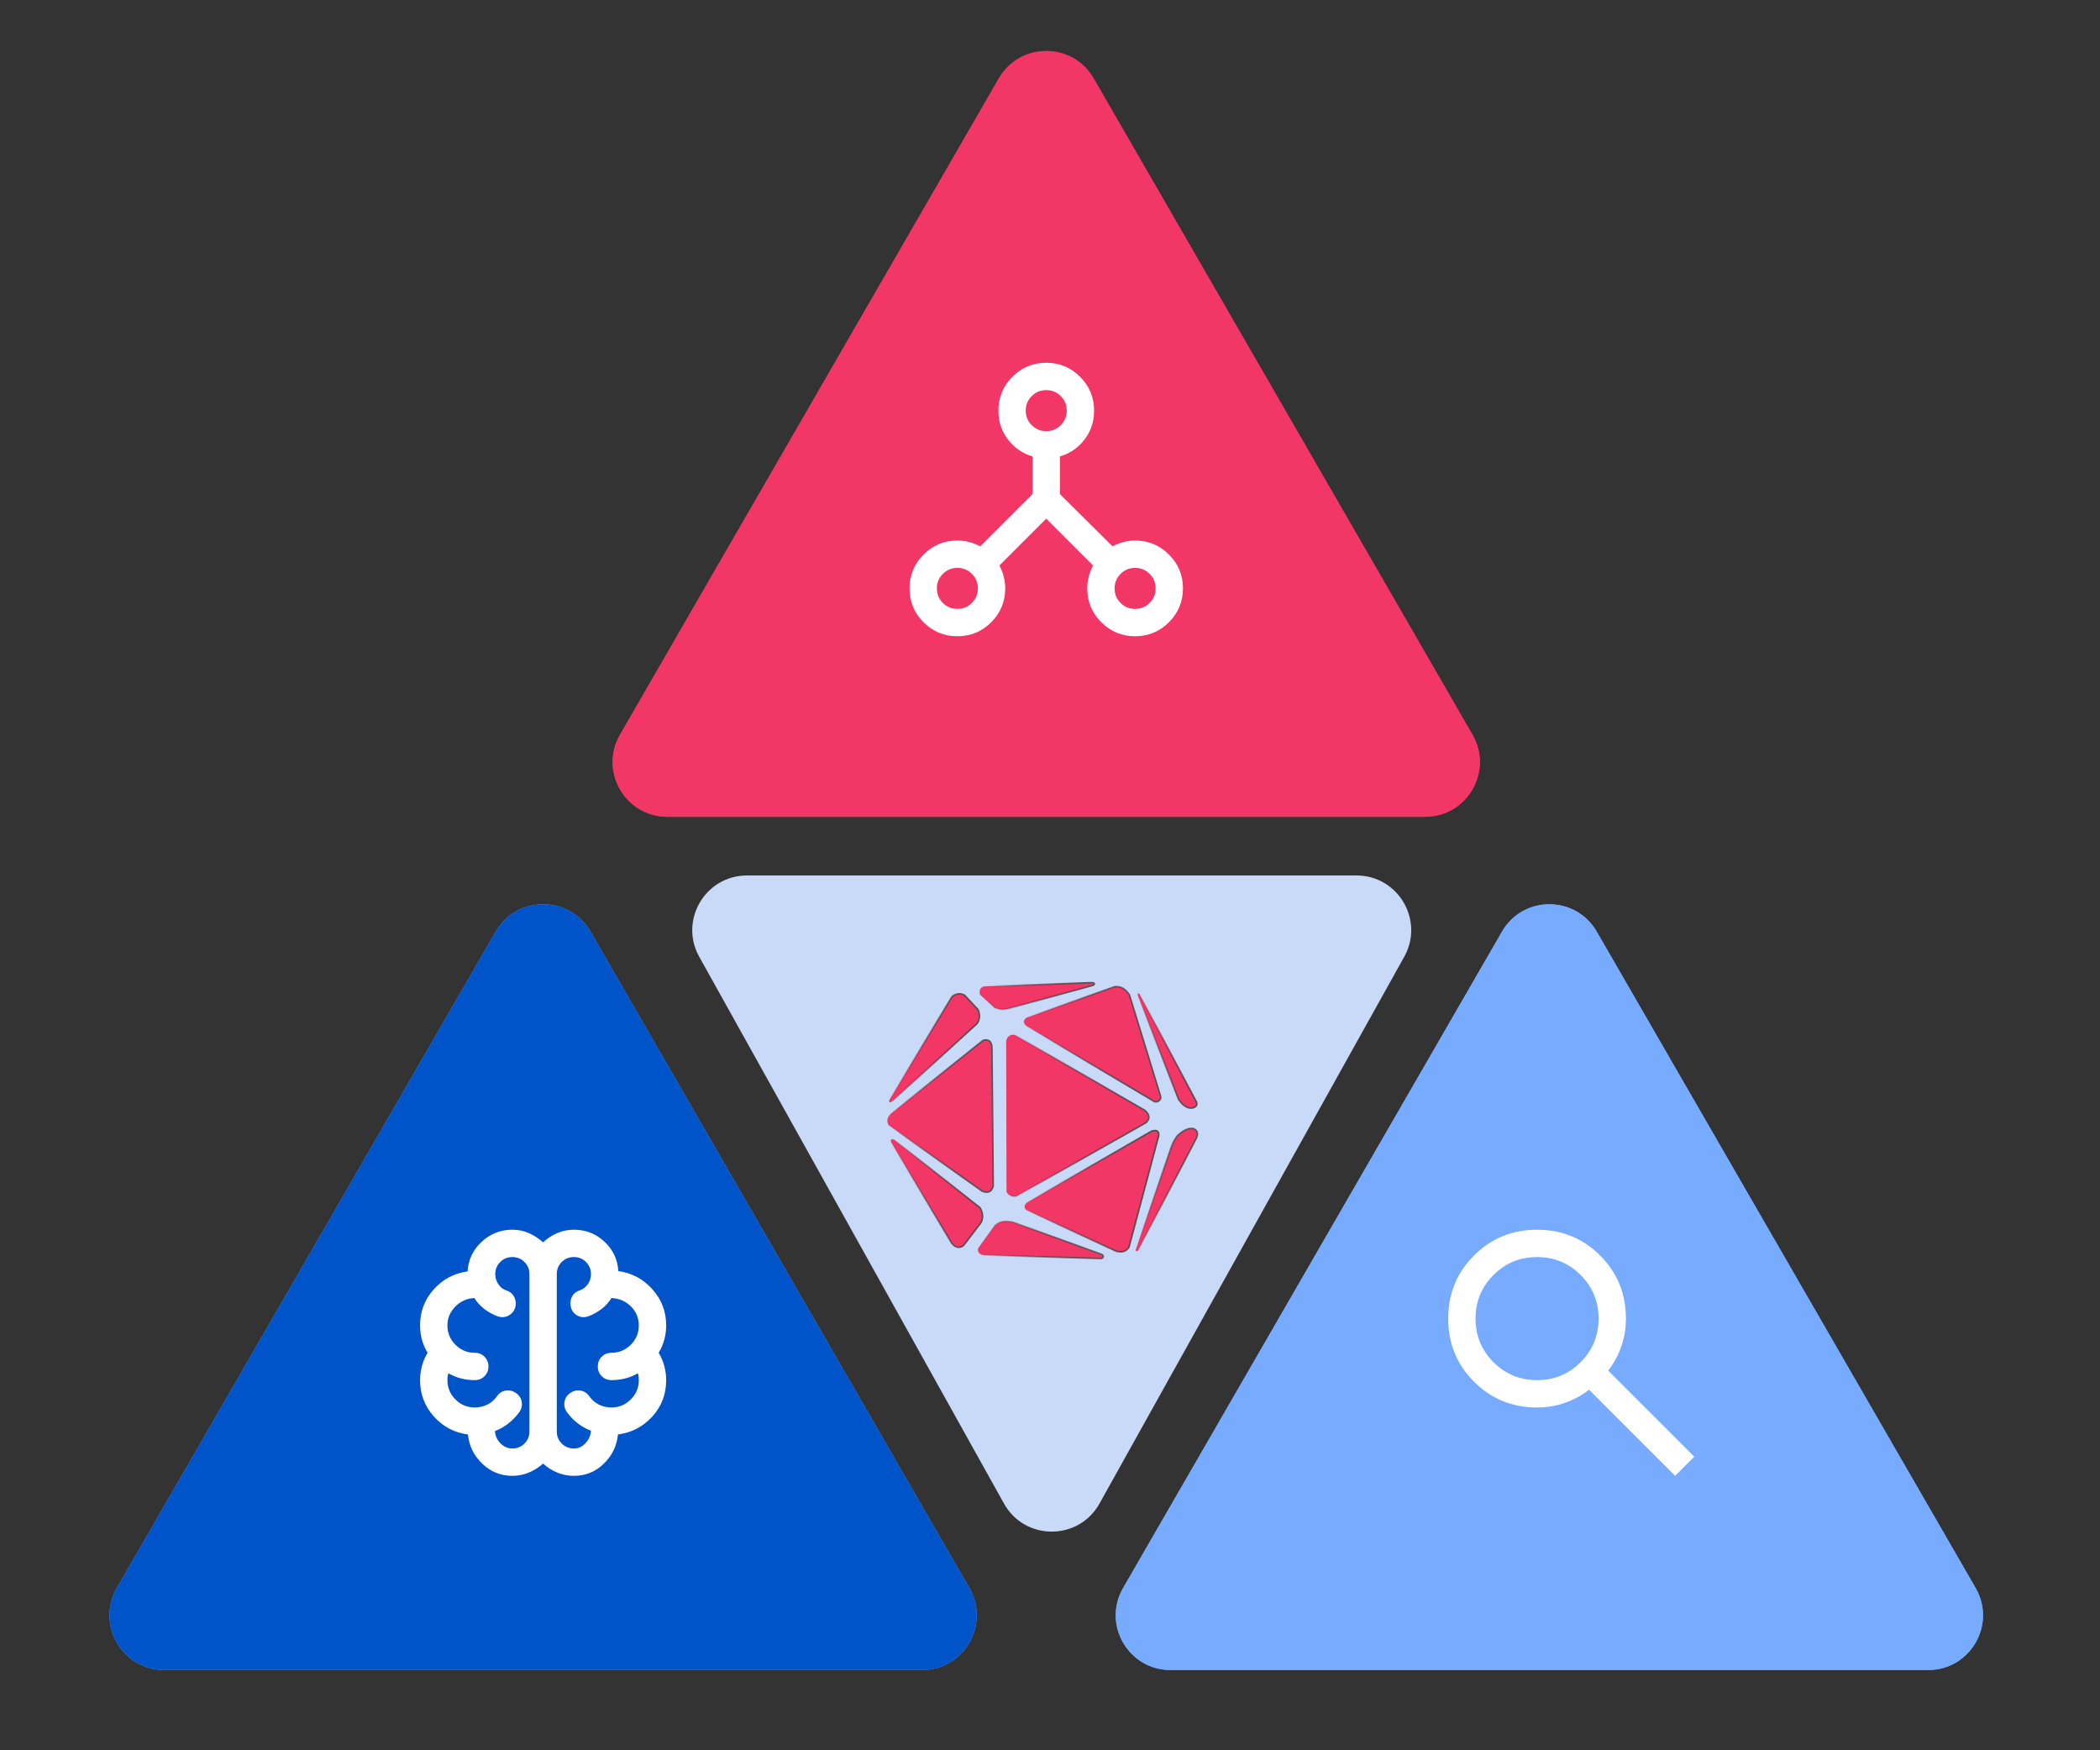 <?xml version="1.0" encoding="UTF-8" standalone="no"?>
<svg
   width="192"
   height="160"
   viewBox="0 0 192 160"
   fill="none"
   version="1.1"
   id="svg40"
   sodipodi:docname="triangles_new.svg"
   inkscape:version="1.3.2 (091e20ef0f, 2023-11-25)"
   xmlns:inkscape="http://www.inkscape.org/namespaces/inkscape"
   xmlns:sodipodi="http://sodipodi.sourceforge.net/DTD/sodipodi-0.dtd"
   xmlns:xlink="http://www.w3.org/1999/xlink"
   xmlns="http://www.w3.org/2000/svg"
   xmlns:svg="http://www.w3.org/2000/svg">
  <rect x="0" y="0" width="192" height="160" fill="#333333" stroke="none"/>
  <sodipodi:namedview
     id="namedview40"
     pagecolor="#ffffff"
     bordercolor="#000000"
     borderopacity="0.25"
     inkscape:showpageshadow="2"
     inkscape:pageopacity="0.0"
     inkscape:pagecheckerboard="0"
     inkscape:deskcolor="#d1d1d1"
     inkscape:zoom="2.875"
     inkscape:cx="129.04348"
     inkscape:cy="89.217391"
     inkscape:window-width="1876"
     inkscape:window-height="1138"
     inkscape:window-x="0"
     inkscape:window-y="0"
     inkscape:window-maximized="1"
     inkscape:current-layer="svg40" />
  <path
     d="m 137.326,85.163 c 1.924,-3.333 6.736,-3.333 8.66,0 l 34.641,60 c 1.925,3.333 -0.481,7.5 -4.33,7.5 h -69.282 c -3.849,0 -6.255,-4.167 -4.33,-7.5 z"
     fill="#77abff"
     id="path1" />
  <path
     d="m 137.326,85.163 c 1.924,-3.333 6.736,-3.333 8.66,0 l 34.641,60 c 1.925,3.333 -0.481,7.5 -4.33,7.5 h -69.282 c -3.849,0 -6.255,-4.167 -4.33,-7.5 z"
     fill="#77abff"
     id="path2" />
  <path
     d="m 100.526,137.445 c -1.906,3.421 -6.827,3.421 -8.734,0 L 63.93,87.464 c -1.858,-3.333 0.552,-7.434 4.367,-7.434 h 55.722 c 3.816,0 6.226,4.102 4.368,7.434 z"
     fill="#c8daf7"
     id="path4" />
  <path
     d="m 45.326,85.163 c 1.925,-3.333 6.736,-3.333 8.66,0 l 34.641,60 c 1.925,3.333 -0.481,7.5 -4.33,7.5 h -69.282 c -3.849,0 -6.255,-4.167 -4.33,-7.5 z"
     fill="#77abff"
     id="path5" />
  <path
     d="m 45.326,85.163 c 1.925,-3.333 6.736,-3.333 8.66,0 l 34.641,60 c 1.925,3.333 -0.481,7.5 -4.33,7.5 h -69.282 c -3.849,0 -6.255,-4.167 -4.33,-7.5 z"
     fill="#0054c9"
     id="path6" />
  <path
     d="m 91.326,7.163 c 1.925,-3.333 6.736,-3.333 8.66,0 l 34.641,60 c 1.925,3.333 -0.481,7.5 -4.33,7.5 h -69.282 c -3.849,0 -6.255,-4.167 -4.33,-7.5 z"
     fill="#f23665"
     id="path7" />
  <path
     d="m 91.326,7.163 c 1.925,-3.333 6.736,-3.333 8.66,0 l 34.641,60 c 1.925,3.333 -0.481,7.5 -4.33,7.5 h -69.282 c -3.849,0 -6.255,-4.167 -4.33,-7.5 z"
     fill="#f23665"
     id="path8" />
  <path
     d="m 87.531,58.163 c -1.208,0 -2.24,-0.427 -3.094,-1.281 -0.854,-0.854 -1.281,-1.885 -1.281,-3.094 0,-1.208 0.427,-2.24 1.281,-3.094 0.854,-0.854 1.885,-1.281 3.094,-1.281 0.375,0 0.74,0.047 1.094,0.141 0.354,0.094 0.687,0.224 1,0.391 l 4.781,-4.781 v -3.438 c -0.917,-0.271 -1.667,-0.786 -2.25,-1.547 -0.583,-0.76 -0.875,-1.641 -0.875,-2.641 0,-1.208 0.427,-2.24 1.281,-3.094 0.854,-0.854 1.885,-1.281 3.094,-1.281 1.208,0 2.24,0.427 3.094,1.281 0.854,0.854 1.281,1.885 1.281,3.094 0,1 -0.292,1.88 -0.875,2.641 -0.583,0.76 -1.333,1.276 -2.25,1.547 v 3.438 l 4.812,4.781 c 0.313,-0.167 0.641,-0.297 0.985,-0.391 0.344,-0.094 0.703,-0.141 1.078,-0.141 1.208,0 2.24,0.427 3.094,1.281 0.854,0.854 1.281,1.885 1.281,3.094 0,1.208 -0.427,2.24 -1.281,3.094 -0.854,0.854 -1.886,1.281 -3.094,1.281 -1.208,0 -2.24,-0.427 -3.094,-1.281 -0.854,-0.854 -1.281,-1.885 -1.281,-3.094 0,-0.375 0.047,-0.74 0.141,-1.094 0.094,-0.354 0.224,-0.687 0.39,-1 l -4.281,-4.281 -4.281,4.281 c 0.167,0.313 0.297,0.646 0.391,1 0.094,0.354 0.141,0.719 0.141,1.094 0,1.208 -0.427,2.24 -1.281,3.094 -0.854,0.854 -1.885,1.281 -3.094,1.281 z m 16.25,-2.5 c 0.521,0 0.964,-0.182 1.328,-0.547 0.365,-0.365 0.547,-0.807 0.547,-1.328 0,-0.521 -0.182,-0.964 -0.547,-1.328 -0.364,-0.365 -0.807,-0.547 -1.328,-0.547 -0.521,0 -0.964,0.182 -1.328,0.547 -0.365,0.365 -0.547,0.807 -0.547,1.328 0,0.521 0.182,0.964 0.547,1.328 0.364,0.365 0.807,0.547 1.328,0.547 z m -8.125,-16.25 c 0.521,0 0.964,-0.182 1.328,-0.547 0.365,-0.365 0.547,-0.807 0.547,-1.328 0,-0.521 -0.182,-0.964 -0.547,-1.328 -0.365,-0.365 -0.807,-0.547 -1.328,-0.547 -0.521,0 -0.964,0.182 -1.328,0.547 -0.365,0.365 -0.547,0.807 -0.547,1.328 0,0.521 0.182,0.964 0.547,1.328 0.365,0.365 0.807,0.547 1.328,0.547 z m -8.125,16.25 c 0.521,0 0.964,-0.182 1.328,-0.547 0.365,-0.365 0.547,-0.807 0.547,-1.328 0,-0.521 -0.182,-0.964 -0.547,-1.328 -0.365,-0.365 -0.807,-0.547 -1.328,-0.547 -0.521,0 -0.964,0.182 -1.328,0.547 -0.365,0.365 -0.547,0.807 -0.547,1.328 0,0.521 0.182,0.964 0.547,1.328 0.365,0.365 0.807,0.547 1.328,0.547 z"
     fill="#ffffff"
     id="path9" />
  <path
     d="m 46.844,134.913 c -1.062,0 -1.979,-0.37 -2.75,-1.109 -0.771,-0.74 -1.208,-1.631 -1.312,-2.672 -1.25,-0.167 -2.292,-0.719 -3.125,-1.657 -0.833,-0.937 -1.25,-2.041 -1.25,-3.312 0,-0.438 0.057,-0.87 0.172,-1.297 0.115,-0.427 0.286,-0.828 0.516,-1.203 -0.229,-0.375 -0.401,-0.771 -0.516,-1.188 -0.115,-0.416 -0.172,-0.854 -0.172,-1.312 0,-1.271 0.417,-2.37 1.25,-3.297 0.833,-0.927 1.865,-1.474 3.094,-1.641 0.062,-1.062 0.489,-1.963 1.281,-2.703 0.792,-0.739 1.729,-1.109 2.812,-1.109 0.542,0 1.047,0.104 1.516,0.312 0.469,0.209 0.901,0.49 1.297,0.844 0.375,-0.354 0.802,-0.635 1.281,-0.844 0.479,-0.208 0.99,-0.312 1.531,-0.312 1.083,0 2.016,0.365 2.797,1.094 0.781,0.729 1.203,1.625 1.266,2.687 1.229,0.167 2.266,0.719 3.109,1.657 0.844,0.937 1.266,2.041 1.266,3.312 0,0.458 -0.057,0.896 -0.172,1.312 -0.115,0.417 -0.286,0.813 -0.516,1.188 0.229,0.375 0.401,0.776 0.516,1.203 0.115,0.427 0.172,0.859 0.172,1.297 0,1.292 -0.422,2.401 -1.266,3.328 -0.844,0.927 -1.891,1.474 -3.141,1.641 -0.104,1.041 -0.536,1.932 -1.297,2.672 -0.76,0.739 -1.672,1.109 -2.734,1.109 -0.521,0 -1.026,-0.099 -1.516,-0.297 -0.49,-0.198 -0.922,-0.474 -1.297,-0.828 -0.396,0.354 -0.833,0.63 -1.312,0.828 -0.479,0.198 -0.979,0.297 -1.5,0.297 z m 4.062,-18.438 v 14.376 c 0,0.437 0.151,0.807 0.453,1.109 0.302,0.302 0.672,0.453 1.109,0.453 0.417,0 0.776,-0.167 1.078,-0.5 0.302,-0.333 0.464,-0.708 0.484,-1.125 -0.438,-0.167 -0.839,-0.391 -1.203,-0.672 -0.365,-0.281 -0.693,-0.62 -0.984,-1.015 -0.208,-0.292 -0.286,-0.605 -0.234,-0.938 0.052,-0.333 0.224,-0.604 0.516,-0.812 0.292,-0.209 0.604,-0.287 0.937,-0.235 0.333,0.052 0.604,0.224 0.813,0.516 0.229,0.333 0.521,0.588 0.875,0.765 0.354,0.177 0.74,0.266 1.156,0.266 0.688,0 1.276,-0.245 1.766,-0.734 0.49,-0.49 0.734,-1.078 0.734,-1.766 0,-0.104 -0.005,-0.208 -0.016,-0.312 -0.01,-0.105 -0.036,-0.209 -0.078,-0.313 -0.354,0.208 -0.734,0.365 -1.141,0.469 -0.406,0.104 -0.828,0.156 -1.266,0.156 -0.354,0 -0.651,-0.12 -0.891,-0.359 -0.24,-0.24 -0.359,-0.537 -0.359,-0.891 0,-0.354 0.12,-0.651 0.359,-0.891 0.24,-0.239 0.536,-0.359 0.891,-0.359 0.688,0 1.276,-0.245 1.766,-0.734 0.49,-0.49 0.734,-1.078 0.734,-1.766 0,-0.688 -0.245,-1.271 -0.734,-1.75 -0.49,-0.479 -1.078,-0.729 -1.766,-0.75 -0.229,0.375 -0.526,0.703 -0.891,0.984 -0.365,0.282 -0.766,0.506 -1.203,0.672 -0.333,0.125 -0.656,0.115 -0.969,-0.031 -0.312,-0.146 -0.521,-0.385 -0.625,-0.719 -0.104,-0.333 -0.088,-0.656 0.047,-0.968 0.135,-0.313 0.37,-0.521 0.703,-0.626 0.312,-0.104 0.568,-0.291 0.766,-0.562 0.198,-0.271 0.297,-0.583 0.297,-0.938 0,-0.437 -0.151,-0.807 -0.453,-1.109 -0.302,-0.302 -0.672,-0.453 -1.109,-0.453 -0.438,0 -0.807,0.151 -1.109,0.453 -0.302,0.302 -0.453,0.672 -0.453,1.109 z m -2.5,14.376 v -14.376 c 0,-0.437 -0.151,-0.807 -0.453,-1.109 -0.302,-0.302 -0.672,-0.453 -1.109,-0.453 -0.438,0 -0.807,0.151 -1.109,0.453 -0.302,0.302 -0.453,0.672 -0.453,1.109 0,0.334 0.094,0.641 0.281,0.922 0.188,0.282 0.438,0.474 0.75,0.578 0.333,0.105 0.573,0.313 0.719,0.626 0.146,0.312 0.167,0.635 0.062,0.968 -0.125,0.334 -0.344,0.573 -0.656,0.719 -0.312,0.146 -0.635,0.156 -0.969,0.031 -0.438,-0.166 -0.839,-0.39 -1.203,-0.672 -0.365,-0.281 -0.661,-0.609 -0.891,-0.984 -0.667,0.021 -1.245,0.276 -1.734,0.766 -0.49,0.489 -0.734,1.067 -0.734,1.734 0,0.688 0.245,1.276 0.734,1.766 0.49,0.489 1.078,0.734 1.766,0.734 0.354,0 0.651,0.12 0.891,0.359 0.24,0.24 0.359,0.537 0.359,0.891 0,0.354 -0.12,0.651 -0.359,0.891 -0.24,0.239 -0.536,0.359 -0.891,0.359 -0.438,0 -0.859,-0.052 -1.266,-0.156 -0.406,-0.104 -0.786,-0.261 -1.141,-0.469 -0.042,0.104 -0.068,0.208 -0.078,0.313 -0.01,0.104 -0.016,0.208 -0.016,0.312 0,0.688 0.245,1.276 0.734,1.766 0.49,0.489 1.078,0.734 1.766,0.734 0.417,0 0.802,-0.089 1.156,-0.266 0.354,-0.177 0.646,-0.432 0.875,-0.765 0.208,-0.292 0.479,-0.464 0.813,-0.516 0.333,-0.052 0.646,0.026 0.937,0.235 0.292,0.208 0.464,0.479 0.516,0.812 0.052,0.333 -0.026,0.646 -0.234,0.938 -0.292,0.395 -0.625,0.739 -1,1.031 -0.375,0.291 -0.781,0.521 -1.219,0.687 0.021,0.417 0.187,0.787 0.5,1.11 0.312,0.323 0.677,0.484 1.094,0.484 0.438,0 0.807,-0.151 1.109,-0.453 0.302,-0.302 0.453,-0.672 0.453,-1.109 z"
     fill="#ffffff"
     id="path10" />
  <path
     d="m 153.156,134.913 -7.875,-7.875 c -0.625,0.5 -1.344,0.896 -2.156,1.187 -0.813,0.292 -1.677,0.438 -2.594,0.438 -2.271,0 -4.193,-0.786 -5.766,-2.359 -1.573,-1.573 -2.359,-3.495 -2.359,-5.766 0,-2.271 0.786,-4.193 2.359,-5.766 1.573,-1.573 3.495,-2.359 5.766,-2.359 2.271,0 4.193,0.786 5.766,2.359 1.573,1.573 2.359,3.495 2.359,5.766 0,0.917 -0.146,1.781 -0.438,2.594 -0.291,0.812 -0.687,1.531 -1.187,2.156 l 7.875,7.875 z m -12.625,-8.75 c 1.563,0 2.891,-0.547 3.984,-1.641 1.094,-1.093 1.641,-2.421 1.641,-3.984 0,-1.563 -0.547,-2.891 -1.641,-3.984 -1.093,-1.094 -2.421,-1.641 -3.984,-1.641 -1.563,0 -2.891,0.547 -3.984,1.641 -1.094,1.093 -1.641,2.421 -1.641,3.984 0,1.563 0.547,2.891 1.641,3.984 1.093,1.094 2.421,1.641 3.984,1.641 z"
     fill="#ffffff"
     id="path11" />
  <defs
     id="defs40">
    <linearGradient
       id="paint0_linear_5_47"
       x1="94.507"
       y1="96.765"
       x2="105.23"
       y2="96.765"
       gradientUnits="userSpaceOnUse">
      <stop
         stop-opacity="0"
         id="stop21" />
      <stop
         offset="1"
         stop-color="#575454"
         id="stop22" />
    </linearGradient>
    <linearGradient
       id="paint1_linear_5_47"
       x1="103.314"
       y1="97.269"
       x2="108.022"
       y2="97.269"
       gradientUnits="userSpaceOnUse">
      <stop
         stop-opacity="0"
         id="stop23" />
      <stop
         offset="1"
         stop-color="#555151"
         id="stop24" />
    </linearGradient>
    <linearGradient
       id="paint2_linear_5_47"
       x1="93.137"
       y1="102.298"
       x2="104.305"
       y2="102.298"
       gradientUnits="userSpaceOnUse">
      <stop
         stop-opacity="0"
         id="stop25" />
      <stop
         offset="1"
         stop-color="#565555"
         id="stop26" />
    </linearGradient>
    <linearGradient
       id="paint3_linear_5_47"
       x1="94.559"
       y1="108.142"
       x2="105.071"
       y2="108.142"
       gradientUnits="userSpaceOnUse">
      <stop
         stop-opacity="0"
         id="stop27" />
      <stop
         offset="1"
         stop-color="#544F4F"
         id="stop28" />
    </linearGradient>
    <linearGradient
       id="paint4_linear_5_47"
       x1="103.17"
       y1="108.034"
       x2="108.062"
       y2="108.034"
       gradientUnits="userSpaceOnUse">
      <stop
         stop-opacity="0"
         id="stop29" />
      <stop
         offset="1"
         stop-color="#5D5757"
         id="stop30" />
    </linearGradient>
    <linearGradient
       id="paint5_linear_5_47"
       x1="91.08"
       y1="93.037"
       x2="100.087"
       y2="93.037"
       gradientUnits="userSpaceOnUse">
      <stop
         stop-opacity="0"
         id="stop31" />
      <stop
         offset="1"
         stop-color="#5E5454"
         id="stop32" />
    </linearGradient>
    <linearGradient
       id="paint6_linear_5_47"
       x1="90.952"
       y1="111.908"
       x2="100.778"
       y2="111.908"
       gradientUnits="userSpaceOnUse">
      <stop
         stop-opacity="0"
         id="stop33" />
      <stop
         offset="1"
         stop-color="#5D5D5D"
         id="stop34" />
    </linearGradient>
    <linearGradient
       id="paint7_linear_5_47"
       x1="83.938"
       y1="102.323"
       x2="92.257"
       y2="102.323"
       gradientUnits="userSpaceOnUse">
      <stop
         stop-opacity="0"
         id="stop35" />
      <stop
         offset="1"
         stop-color="#565656"
         id="stop36" />
    </linearGradient>
    <linearGradient
       id="paint8_linear_5_47"
       x1="84.077"
       y1="97.063"
       x2="91.189"
       y2="97.063"
       gradientUnits="userSpaceOnUse">
      <stop
         stop-opacity="0"
         id="stop37" />
      <stop
         offset="1"
         stop-color="#545252"
         id="stop38" />
    </linearGradient>
    <linearGradient
       id="paint9_linear_5_47"
       x1="84.21"
       y1="108.303"
       x2="91.429"
       y2="108.303"
       gradientUnits="userSpaceOnUse">
      <stop
         stop-opacity="0"
         id="stop39" />
      <stop
         offset="1"
         stop-color="#545252"
         id="stop40" />
    </linearGradient>
    <linearGradient
       id="linearGradient40"
       inkscape:collect="always">
      <stop
         style="stop-color:#000000;stop-opacity:0;"
         offset="0"
         id="stop42" />
      <stop
         style="stop-color:#575454;stop-opacity:1;"
         offset="1"
         id="stop41" />
    </linearGradient>
    <linearGradient
       id="linearGradient43"
       inkscape:collect="always">
      <stop
         style="stop-color:#000000;stop-opacity:0;"
         offset="0"
         id="stop44" />
      <stop
         style="stop-color:#555151;stop-opacity:1;"
         offset="1"
         id="stop43" />
    </linearGradient>
    <linearGradient
       id="linearGradient46"
       inkscape:collect="always">
      <stop
         style="stop-color:#000000;stop-opacity:0;"
         offset="0"
         id="stop47" />
      <stop
         style="stop-color:#565555;stop-opacity:1;"
         offset="1"
         id="stop46" />
    </linearGradient>
    <linearGradient
       id="linearGradient48"
       inkscape:collect="always">
      <stop
         style="stop-color:#000000;stop-opacity:0;"
         offset="0"
         id="stop49" />
      <stop
         style="stop-color:#544f4f;stop-opacity:1;"
         offset="1"
         id="stop48" />
    </linearGradient>
    <linearGradient
       id="linearGradient50"
       inkscape:collect="always">
      <stop
         style="stop-color:#000000;stop-opacity:0;"
         offset="0"
         id="stop51" />
      <stop
         style="stop-color:#5d5757;stop-opacity:1;"
         offset="1"
         id="stop50" />
    </linearGradient>
    <linearGradient
       id="linearGradient58"
       inkscape:collect="always">
      <stop
         style="stop-color:#000000;stop-opacity:0;"
         offset="0"
         id="stop60" />
      <stop
         style="stop-color:#5e5454;stop-opacity:1;"
         offset="1"
         id="stop59" />
    </linearGradient>
    <linearGradient
       id="linearGradient61"
       inkscape:collect="always">
      <stop
         style="stop-color:#000000;stop-opacity:0;"
         offset="0"
         id="stop62" />
      <stop
         style="stop-color:#5d5d5d;stop-opacity:1;"
         offset="1"
         id="stop61" />
    </linearGradient>
    <linearGradient
       id="linearGradient63"
       inkscape:collect="always">
      <stop
         style="stop-color:#000000;stop-opacity:0;"
         offset="0"
         id="stop64" />
      <stop
         style="stop-color:#565656;stop-opacity:1;"
         offset="1"
         id="stop63" />
    </linearGradient>
    <linearGradient
       id="linearGradient65"
       inkscape:collect="always">
      <stop
         style="stop-color:#000000;stop-opacity:0;"
         offset="0"
         id="stop66" />
      <stop
         style="stop-color:#545252;stop-opacity:1;"
         offset="1"
         id="stop65" />
    </linearGradient>
    <linearGradient
       inkscape:collect="always"
       xlink:href="#linearGradient43"
       id="linearGradient44-6"
       x1="185.911"
       y1="84.406"
       x2="223.739"
       y2="84.406"
       gradientUnits="userSpaceOnUse" />
    <linearGradient
       inkscape:collect="always"
       xlink:href="#linearGradient48"
       id="linearGradient49-6"
       x1="115.57"
       y1="171.763"
       x2="200.027"
       y2="171.763"
       gradientUnits="userSpaceOnUse" />
    <linearGradient
       inkscape:collect="always"
       xlink:href="#linearGradient50"
       id="linearGradient51-4"
       x1="184.757"
       y1="170.897"
       x2="224.061"
       y2="170.897"
       gradientUnits="userSpaceOnUse" />
    <linearGradient
       inkscape:collect="always"
       xlink:href="#linearGradient61"
       id="linearGradient62-3"
       x1="86.589"
       y1="202.019"
       x2="165.539"
       y2="202.019"
       gradientUnits="userSpaceOnUse" />
    <linearGradient
       inkscape:collect="always"
       xlink:href="#linearGradient63"
       id="linearGradient64-8"
       x1="30.238"
       y1="125.013"
       x2="97.077"
       y2="125.013"
       gradientUnits="userSpaceOnUse" />
    <linearGradient
       inkscape:collect="always"
       xlink:href="#linearGradient65"
       id="linearGradient66-0"
       x1="31.354"
       y1="82.747"
       x2="88.499"
       y2="82.747"
       gradientUnits="userSpaceOnUse" />
    <linearGradient
       inkscape:collect="always"
       xlink:href="#linearGradient65"
       id="linearGradient68-3"
       x1="32.425"
       y1="173.056"
       x2="90.423"
       y2="173.056"
       gradientUnits="userSpaceOnUse" />
    <linearGradient
       inkscape:collect="always"
       xlink:href="#linearGradient40"
       id="linearGradient41"
       gradientUnits="userSpaceOnUse"
       gradientTransform="translate(-73.978,10.619)"
       x1="189.135"
       y1="69.737"
       x2="275.281"
       y2="69.737" />
    <linearGradient
       inkscape:collect="always"
       xlink:href="#linearGradient46"
       id="linearGradient45"
       gradientUnits="userSpaceOnUse"
       gradientTransform="translate(0.416,0.342)"
       x1="103.732"
       y1="124.471"
       x2="193.46"
       y2="124.471" />
    <linearGradient
       inkscape:collect="always"
       xlink:href="#linearGradient58"
       id="linearGradient52"
       gradientUnits="userSpaceOnUse"
       gradientTransform="translate(-9.777,21.654)"
       x1="97.396"
       y1="28.75"
       x2="169.766"
       y2="28.75" />
  </defs>
  <g
     id="g68-8"
     inkscape:label="logo"
     transform="matrix(0.147,0,0,0.147,76.61,83.644)">
    <path
       style="font-variation-settings:normal;opacity:1;mix-blend-mode:normal;vector-effect:none;fill:#f23665;fill-opacity:1;stroke:url(#linearGradient41);stroke-width:1px;stroke-linecap:butt;stroke-linejoin:miter;stroke-miterlimit:4;stroke-dasharray:none;stroke-dashoffset:0;-inkscape-stroke:none;stop-color:#000000;stop-opacity:1"
       d="m 117.415,63.841 54.753,-19.267 c 3.211,-0.235 6.33,0.709 9.17,5.179 l 19.452,63.351 c 0.175,1.488 -1.373,3.457 -3.76,2.998 L 117.281,69.004 c -2.716,-2.169 -1.576,-4.055 0.134,-5.163 z"
       id="path11-5"
       sodipodi:nodetypes="ccccccc" />
    <path
       style="font-variation-settings:normal;opacity:1;vector-effect:none;fill:#f23665;fill-opacity:1;stroke:url(#linearGradient44-6);stroke-width:1px;stroke-linecap:butt;stroke-linejoin:miter;stroke-miterlimit:4;stroke-dasharray:none;stroke-dashoffset:0;stroke-opacity:1;-inkscape-stroke:none;stop-color:#000000;stop-opacity:1"
       d="m 186.426,49.714 25.409,64.908 c 1.578,2.2 3.204,4.364 6.446,5.314 1.105,0.214 2.425,0.102 3.136,-0.195 2.152,-1.153 1.913,-2.156 1.659,-3.261 L 187.49,49.122 c -0.208,-0.445 -1.204,-0.695 -1.064,0.592 z"
       id="path42-6"
       sodipodi:nodetypes="ccccccc" />
    <path
       style="font-variation-settings:normal;opacity:1;vector-effect:none;fill:#f23665;fill-opacity:1;stroke:url(#linearGradient45);stroke-width:1px;stroke-linecap:butt;stroke-linejoin:miter;stroke-miterlimit:4;stroke-dasharray:none;stroke-dashoffset:0;-inkscape-stroke:none;stop-color:#000000;stop-opacity:1"
       d="m 104.648,78.332 c 0.711,-3.601 3.66,-4.005 5.321,-3.781 l 81.119,47.079 c 3.552,3.281 2.34,5.679 0.573,7.468 l -80.841,45.928 c -2.588,0.497 -5.354,-0.978 -5.958,-3.048 z"
       id="path44-1"
       sodipodi:nodetypes="ccccccc" />
    <path
       style="font-variation-settings:normal;opacity:1;vector-effect:none;fill:#f23665;fill-opacity:1;stroke:url(#linearGradient49-6);stroke-width:1px;stroke-linecap:butt;stroke-linejoin:miter;stroke-miterlimit:4;stroke-dasharray:none;stroke-dashoffset:0;stroke-opacity:1;-inkscape-stroke:none;stop-color:#000000;stop-opacity:1"
       d="m 117.542,178.86 77.51,-44.415 c 3.174,-0.956 4.868,-0.218 4.396,3 l -18.425,69.166 c -2.29,3.315 -5.024,3.084 -7.75,2.561 l -55.364,-25.332 c -2.75,-1.424 -2.024,-3.562 -0.367,-4.979 z"
       id="path47-1"
       sodipodi:nodetypes="ccccccc" />
    <path
       style="font-variation-settings:normal;opacity:1;vector-effect:none;fill:#f23665;fill-opacity:1;stroke:url(#linearGradient51-4);stroke-width:1px;stroke-linecap:butt;stroke-linejoin:miter;stroke-miterlimit:4;stroke-dasharray:none;stroke-dashoffset:0;stroke-opacity:1;-inkscape-stroke:none;stop-color:#000000;stop-opacity:1"
       d="m 185.261,208.231 22.233,-64.387 c 1.504,-3.785 2.544,-5.093 3.708,-6.628 3.162,-2.991 5.194,-3.733 7.147,-4.316 1.653,-0.365 3.169,-0.232 4.377,1.01 0.624,0.915 1.352,1.557 0.308,4.646 l -36.546,70.296 c -1.016,0.533 -1.202,-0.008 -1.227,-0.619 z"
       id="path49-5"
       sodipodi:nodetypes="cccccccc" />
    <path
       style="font-variation-settings:normal;opacity:1;vector-effect:none;fill:#f23665;fill-opacity:1;stroke:url(#linearGradient52);stroke-width:1px;stroke-linecap:butt;stroke-linejoin:miter;stroke-miterlimit:4;stroke-dasharray:none;stroke-dashoffset:0;-inkscape-stroke:none;stop-color:#000000;stop-opacity:1"
       d="m 90.576,44.481 67.452,-2.409 c 1.88,0.178 1.93,1.094 0.236,1.759 l -52.275,14.407 c -2.969,0.672 -4.438,0.82 -8.377,-0.45 l -9.075,-8.111 c -0.747,-1.592 -0.367,-2.841 0.034,-3.653 0.364,-0.621 1.016,-1.141 2.005,-1.542 z"
       id="path51-9"
       sodipodi:nodetypes="cccccccc" />
    <path
       style="font-variation-settings:normal;opacity:1;vector-effect:none;fill:#f23665;fill-opacity:1;stroke:url(#linearGradient62-3);stroke-width:1px;stroke-linecap:butt;stroke-linejoin:miter;stroke-miterlimit:4;stroke-dasharray:none;stroke-dashoffset:0;stroke-opacity:1;-inkscape-stroke:none;stop-color:#000000;stop-opacity:1"
       d="m 87.214,207.272 10.394,-14.231 c 1.947,-1.656 3.347,-2.222 4.913,-2.443 1.396,-0.219 2.869,-0.313 6.219,0.341 l 55.566,20.241 c 0.562,0.367 1.51,1.672 -0.423,2.418 l -73.103,-2.092 c -2.245,-0.246 -4.299,-1.691 -3.567,-4.233 z"
       id="path60-8"
       sodipodi:nodetypes="cccccccc" />
    <path
       style="font-variation-settings:normal;opacity:1;vector-effect:none;fill:#f23665;fill-opacity:1;stroke:url(#linearGradient64-8);stroke-width:1px;stroke-linecap:butt;stroke-linejoin:miter;stroke-miterlimit:4;stroke-dasharray:none;stroke-dashoffset:0;stroke-opacity:1;-inkscape-stroke:none;stop-color:#000000;stop-opacity:1"
       d="m 31.547,130.647 58.221,41.111 c 4.793,1.8 6.116,-0.874 6.808,-3.175 L 95.781,82.591 C 95.693,77.352 92.142,77.261 90.202,78.056 L 33.299,123.295 c -3.284,2.937 -2.857,5.292 -1.752,7.353 z"
       id="path62-4"
       sodipodi:nodetypes="ccccccc" />
    <path
       style="font-variation-settings:normal;opacity:1;vector-effect:none;fill:#f23665;fill-opacity:1;stroke:url(#linearGradient66-0);stroke-width:1px;stroke-linecap:butt;stroke-linejoin:miter;stroke-miterlimit:4;stroke-dasharray:none;stroke-dashoffset:0;stroke-opacity:1;-inkscape-stroke:none;stop-color:#000000;stop-opacity:1"
       d="M 32.121,114.831 70.95,50.79 c 2.493,-2.166 5.341,-2.22 7.782,-0.958 l 8.463,9.097 c 0.608,1.547 1.746,5.299 -0.676,8.597 l -52.905,48.462 c -0.872,0.672 -2.372,0.961 -1.493,-1.157 z"
       id="path64-8"
       sodipodi:nodetypes="ccccccc" />
    <path
       style="font-variation-settings:normal;opacity:1;vector-effect:none;fill:#f23665;fill-opacity:1;stroke:url(#linearGradient68-3);stroke-width:1px;stroke-linecap:butt;stroke-linejoin:miter;stroke-miterlimit:4;stroke-dasharray:none;stroke-dashoffset:0;stroke-opacity:1;-inkscape-stroke:none;stop-color:#000000;stop-opacity:1"
       d="m 33.024,141.197 37.756,62.95 c 2.921,3.509 5.753,2.792 7.479,1.225 l 10.673,-14.006 c 1.396,-2.493 1.427,-5.943 -0.586,-9.339 L 35.07,139.816 c -0.827,-0.42 -2.57,-0.943 -2.046,1.382 z"
       id="path66-1"
       sodipodi:nodetypes="ccccccc" />
  </g>
</svg>
